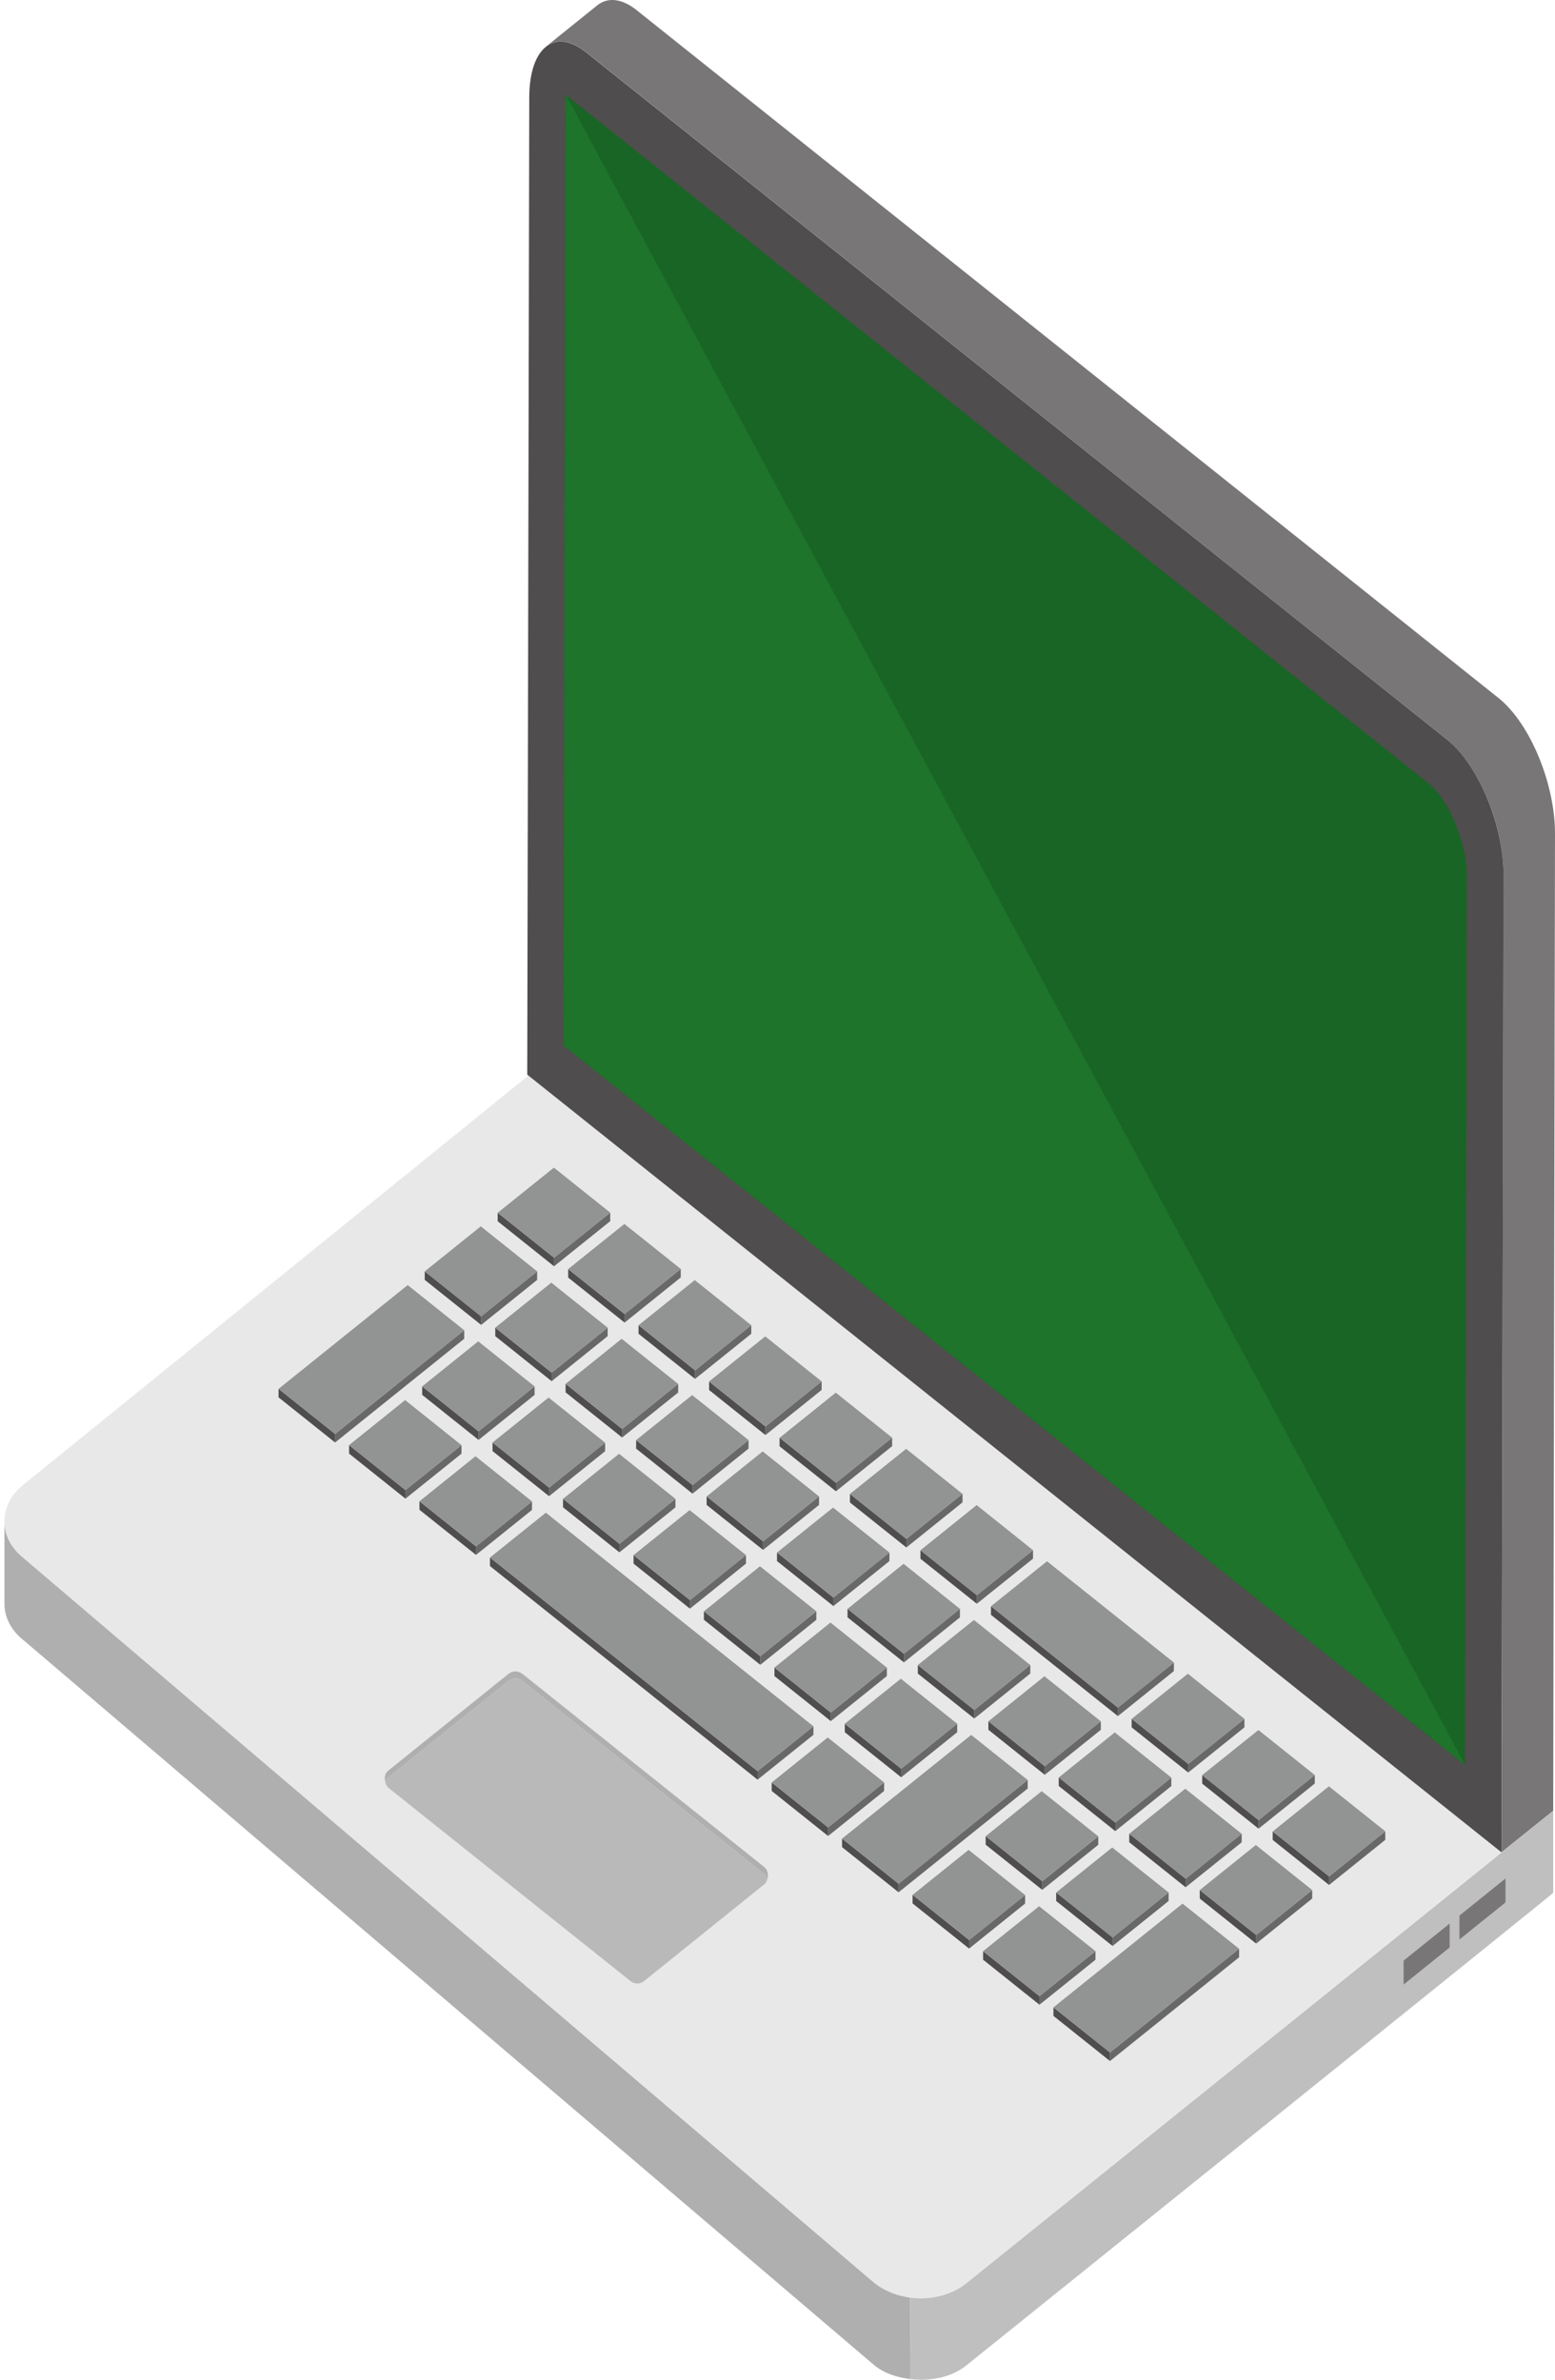 <svg width="281" height="430" viewBox="0 0 281 430" fill="none" xmlns="http://www.w3.org/2000/svg">
<path d="M280.667 327.169V342.031C280.283 342.473 174.637 427.398 174.637 427.398C171.885 429.609 168.046 430.317 164.462 429.875L164.526 415.101C168.11 415.632 171.885 414.747 174.637 412.536C174.637 412.536 280.283 327.611 280.667 327.169Z" fill="#BFBFBF"/>
<path d="M272.054 339.431V343.748L263.736 350.444V346.127L272.054 339.431ZM261.963 347.569V351.886L253.645 358.583V354.266L261.963 347.569Z" fill="#787677"/>
<path d="M4.239 281.452L158.038 412.519C159.862 413.961 162.152 414.668 164.501 414.969V429.884C162.14 429.583 159.849 428.875 158.038 427.416L4.239 296.358C1.923 294.527 0.803 292.147 0.803 289.776V274.87C0.803 277.25 1.923 279.629 4.239 281.452Z" fill="#B0AFB0"/>
<path d="M275.267 318.217C279.874 321.888 279.893 327.824 275.324 331.486L174.624 412.519C170.055 416.199 162.645 416.199 158.051 412.519L4.226 281.514C-0.33 277.878 -0.355 271.942 4.22 268.271L98.88 191.6C103.455 187.928 110.858 187.928 115.421 191.564L275.267 318.217Z" fill="#E8E8E8"/>
<path d="M98.643 8.437C100.499 6.968 103.077 7.154 105.918 9.436L261.496 133.638C267.185 138.212 271.747 149.093 271.677 158.143L271.35 334.671L280.674 327.169L281 150.641C281 141.591 276.508 130.719 270.819 126.146L115.178 1.943C112.401 -0.339 109.822 -0.525 107.966 0.935L98.643 8.437Z" fill="#787677"/>
<path d="M261.509 133.656C267.165 138.168 271.715 149.12 271.696 158.108L271.331 334.698L95.277 194.174L95.642 17.584C95.661 8.596 100.236 4.934 105.893 9.445L261.509 133.656Z" fill="#4F4D4D"/>
<path d="M265.079 158.08C265.092 152.33 261.816 144.457 258.207 141.573L102.252 17.114L101.887 188.91L264.74 318.888L265.079 158.08Z" fill="#1D742A"/>
<path d="M265.079 158.08C265.092 152.33 261.816 144.457 258.207 141.573L102.252 17.114C102.252 17.265 264.747 318.888 264.747 318.888L265.079 158.08Z" fill="#196525"/>
<path d="M110.276 219.111V220.651L100.121 228.807V227.268L110.276 219.111Z" fill="#686868"/>
<path d="M100.127 227.268V228.807L89.934 220.669V219.138L100.127 227.268Z" fill="#4F4D4D"/>
<path d="M110.276 219.111L100.127 227.267L89.934 219.138L100.089 210.981L110.276 219.111Z" fill="#929393"/>
<path d="M123.016 229.285V230.824L112.868 238.98V237.441L123.016 229.285Z" fill="#686868"/>
<path d="M112.868 237.441V238.98L102.674 230.841V229.311L112.868 237.441Z" fill="#4F4D4D"/>
<path d="M123.016 229.285L112.868 237.441L102.681 229.302L112.829 221.155L123.016 229.285Z" fill="#929393"/>
<path d="M135.763 239.458V240.998L125.608 249.154V247.615L135.763 239.458Z" fill="#686868"/>
<path d="M125.608 247.615V249.154L115.389 240.998V239.458L125.608 247.615Z" fill="#4F4D4D"/>
<path d="M135.763 239.459L125.608 247.615L115.395 239.459L125.544 231.302L135.763 239.459Z" fill="#929393"/>
<path d="M148.478 249.604V251.144L138.323 259.3V257.761L148.478 249.604Z" fill="#686868"/>
<path d="M138.323 257.761V259.3L128.136 251.162V249.631L138.323 257.761Z" fill="#4F4D4D"/>
<path d="M148.478 249.604L138.323 257.76L128.136 249.622L138.284 241.474L148.478 249.604Z" fill="#929393"/>
<path d="M161.218 259.778V261.308L151.063 269.465V267.934L161.218 259.778Z" fill="#686868"/>
<path d="M151.069 267.934V269.464L140.876 261.335V259.795L151.069 267.934Z" fill="#4F4D4D"/>
<path d="M161.218 259.777L151.069 267.934L140.882 259.795L151.031 251.639L161.218 259.777Z" fill="#929393"/>
<path d="M173.933 269.924V271.464L163.778 279.62V278.081L173.933 269.924Z" fill="#686868"/>
<path d="M163.784 278.072V279.611L153.591 271.482V269.942L163.784 278.072Z" fill="#4F4D4D"/>
<path d="M173.933 269.925L163.784 278.081L153.591 269.942L163.746 261.795L173.933 269.925Z" fill="#929393"/>
<path d="M186.673 280.098V281.629L176.518 289.785V288.246L186.673 280.098Z" fill="#686868"/>
<path d="M176.524 288.246V289.785L166.331 281.647V280.116L176.524 288.246Z" fill="#4F4D4D"/>
<path d="M186.673 280.098L176.524 288.245L166.337 280.115L176.486 271.959L186.673 280.098Z" fill="#929393"/>
<path d="M212.135 300.408L212.128 301.947L202.005 310.086V308.547L212.135 300.408Z" fill="#686868"/>
<path d="M202.011 308.547V310.078L179.071 291.783L179.078 290.244L202.011 308.547Z" fill="#4F4D4D"/>
<path d="M212.135 300.409L202.011 308.548L179.078 290.236L189.201 282.106L212.135 300.409Z" fill="#929393"/>
<path d="M224.875 310.582V312.121L214.72 320.278V318.738L224.875 310.582Z" fill="#686868"/>
<path d="M214.726 318.738V320.278L204.501 312.121V310.582L214.726 318.738Z" fill="#4F4D4D"/>
<path d="M224.875 310.583L214.726 318.739L204.507 310.583L214.656 302.426L224.875 310.583Z" fill="#929393"/>
<path d="M237.59 320.729V322.268L227.434 330.425V328.885L237.59 320.729Z" fill="#686868"/>
<path d="M227.434 328.885V330.424L217.247 322.286V320.755L227.434 328.885Z" fill="#4F4D4D"/>
<path d="M237.59 320.729L227.434 328.885L217.247 320.747L227.402 312.599L237.59 320.729Z" fill="#929393"/>
<path d="M250.33 330.902V332.442L240.175 340.598V339.059L250.33 330.902Z" fill="#686868"/>
<path d="M240.181 339.058V340.598L229.988 332.459V330.929L240.181 339.058Z" fill="#4F4D4D"/>
<path d="M250.33 330.902L240.181 339.059L229.994 330.92L240.143 322.772L250.33 330.902Z" fill="#929393"/>
<path d="M97.069 229.728V231.267L86.946 239.397V237.857L97.069 229.728Z" fill="#686868"/>
<path d="M86.946 237.857V239.397L76.752 231.258V229.728L86.946 237.857Z" fill="#4F4D4D"/>
<path d="M97.069 229.726L86.946 237.865L76.758 229.726L86.882 221.588L97.069 229.726Z" fill="#929393"/>
<path d="M109.809 239.9V241.431L99.686 249.569V248.03L109.809 239.9Z" fill="#686868"/>
<path d="M99.692 248.03L99.686 249.569L89.499 241.431V239.9L99.692 248.03Z" fill="#4F4D4D"/>
<path d="M109.809 239.9L99.686 248.03L89.499 239.891L99.622 231.762L109.809 239.9Z" fill="#929393"/>
<path d="M122.556 250.064V251.604L112.426 259.742V258.203L122.556 250.064Z" fill="#686868"/>
<path d="M112.426 258.204V259.743L102.207 251.587L102.213 250.048L112.426 258.204Z" fill="#4F4D4D"/>
<path d="M122.556 250.065L112.433 258.204L102.214 250.047L112.337 241.909L122.556 250.065Z" fill="#929393"/>
<path d="M135.27 260.212L135.264 261.751L125.141 269.89V268.351L135.27 260.212Z" fill="#686868"/>
<path d="M125.147 268.341V269.889L114.954 261.751V260.22L125.147 268.341Z" fill="#4F4D4D"/>
<path d="M135.271 260.211L125.147 268.35L114.954 260.211L125.077 252.082L135.271 260.211Z" fill="#929393"/>
<path d="M148.004 270.385V271.924L137.888 280.063V278.523L148.004 270.385Z" fill="#686868"/>
<path d="M137.888 278.515V280.054L127.694 271.924V270.385L137.888 278.515Z" fill="#4F4D4D"/>
<path d="M148.004 270.385L137.888 278.523L127.701 270.385L137.824 262.255L148.004 270.385Z" fill="#929393"/>
<path d="M160.725 280.531V282.07L150.596 290.209V288.669L160.725 280.531Z" fill="#686868"/>
<path d="M150.602 288.669V290.2L140.409 282.07V280.531L150.602 288.669Z" fill="#4F4D4D"/>
<path d="M160.725 280.531L150.602 288.67L140.415 280.531L150.538 272.401L160.725 280.531Z" fill="#929393"/>
<path d="M173.472 290.705L173.466 292.244L163.343 300.382V298.834L173.472 290.705Z" fill="#686868"/>
<path d="M163.343 298.834V300.374L153.156 292.235V290.705L163.343 298.834Z" fill="#4F4D4D"/>
<path d="M173.472 290.705L163.343 298.843L153.156 290.705L163.279 282.566L173.472 290.705Z" fill="#929393"/>
<path d="M186.18 300.852V302.391L176.057 310.529V308.981L186.18 300.852Z" fill="#686868"/>
<path d="M176.057 308.981V310.52L165.857 302.399V300.86L176.057 308.981Z" fill="#4F4D4D"/>
<path d="M186.18 300.852L176.057 308.99L165.87 300.852L175.993 292.713L186.18 300.852Z" fill="#929393"/>
<path d="M198.921 311.024V312.564L188.798 320.693V319.154L198.921 311.024Z" fill="#686868"/>
<path d="M188.804 319.154L188.798 320.693L178.61 312.555V311.024L188.804 319.154Z" fill="#4F4D4D"/>
<path d="M198.921 311.024L188.798 319.163L178.61 311.024L188.734 302.886L198.921 311.024Z" fill="#929393"/>
<path d="M211.667 321.197V322.728L201.538 330.866V329.327L211.667 321.197Z" fill="#686868"/>
<path d="M201.544 329.327V330.866L191.325 322.71V321.171L201.544 329.327Z" fill="#4F4D4D"/>
<path d="M211.667 321.198L201.544 329.328L191.325 321.172L201.448 313.033L211.667 321.198Z" fill="#929393"/>
<path d="M224.382 331.344V332.883L214.253 341.013V339.474L224.382 331.344Z" fill="#686868"/>
<path d="M214.259 339.474V341.013L204.065 332.875V331.344L214.259 339.474Z" fill="#4F4D4D"/>
<path d="M224.382 331.344L214.259 339.483L204.065 331.344L214.189 323.206L224.382 331.344Z" fill="#929393"/>
<path d="M237.122 341.509V343.048L226.999 351.187V349.647L237.122 341.509Z" fill="#686868"/>
<path d="M226.999 349.639V351.187L216.806 343.048V341.518L226.999 349.639Z" fill="#4F4D4D"/>
<path d="M237.122 341.509L226.999 349.647L216.812 341.509L226.935 333.379L237.122 341.509Z" fill="#929393"/>
<path d="M83.887 240.361V241.9L60.556 260.645V259.106L83.887 240.361Z" fill="#686868"/>
<path d="M60.556 259.106V260.645L50.337 252.489V250.95L60.556 259.106Z" fill="#4F4D4D"/>
<path d="M83.887 240.36L60.556 259.105L50.344 250.949L73.674 232.204L83.887 240.36Z" fill="#929393"/>
<path d="M96.602 250.507V252.046L86.478 260.185V258.637L96.602 250.507Z" fill="#686868"/>
<path d="M86.478 258.637V260.176L76.291 252.037V250.507L86.478 258.637Z" fill="#4F4D4D"/>
<path d="M96.602 250.507L86.478 258.645L76.291 250.507L86.415 242.368L96.602 250.507Z" fill="#929393"/>
<path d="M109.348 260.68V262.219L99.219 270.349V268.81L109.348 260.68Z" fill="#686868"/>
<path d="M99.225 268.81V270.349L89.006 262.193V260.654L99.225 268.81Z" fill="#4F4D4D"/>
<path d="M109.348 260.681L99.225 268.819L89.006 260.654L99.129 252.524L109.348 260.681Z" fill="#929393"/>
<path d="M122.057 270.827V272.366L111.933 280.496V278.957L122.057 270.827Z" fill="#686868"/>
<path d="M111.94 278.957V280.496L101.746 272.358V270.827L111.94 278.957Z" fill="#4F4D4D"/>
<path d="M122.057 270.827L111.94 278.965L101.746 270.827L111.869 262.688L122.057 270.827Z" fill="#929393"/>
<path d="M134.803 280.991V282.53L124.68 290.669V289.13L134.803 280.991Z" fill="#686868"/>
<path d="M124.68 289.13V290.67L114.487 282.531V281L124.68 289.13Z" fill="#4F4D4D"/>
<path d="M134.803 280.991L124.68 289.13L114.493 280.991L124.616 272.861L134.803 280.991Z" fill="#929393"/>
<path d="M147.518 291.146V292.686L137.395 300.815V299.276L147.518 291.146Z" fill="#686868"/>
<path d="M137.395 299.276V300.815L127.201 292.677V291.146L137.395 299.276Z" fill="#4F4D4D"/>
<path d="M147.518 291.147L137.395 299.286L127.208 291.147L137.331 283.009L147.518 291.147Z" fill="#929393"/>
<path d="M160.258 301.319V302.85L150.135 310.988V309.449L160.258 301.319Z" fill="#686868"/>
<path d="M150.135 309.449V310.988L139.948 302.85V301.311L150.135 309.449Z" fill="#4F4D4D"/>
<path d="M160.258 301.32L150.135 309.449L139.948 301.311L150.071 293.181L160.258 301.32Z" fill="#929393"/>
<path d="M172.973 311.467V312.998L162.85 321.136V319.597L172.973 311.467Z" fill="#686868"/>
<path d="M162.85 319.597V321.136L152.663 312.998V311.467L162.85 319.597Z" fill="#4F4D4D"/>
<path d="M172.973 311.467L162.85 319.597L152.663 311.458L162.786 303.329L172.973 311.467Z" fill="#929393"/>
<path d="M83.394 261.123V262.662L73.271 270.792V269.253L83.394 261.123Z" fill="#686868"/>
<path d="M73.271 269.253V270.792L63.084 262.653V261.123L73.271 269.253Z" fill="#4F4D4D"/>
<path d="M83.394 261.123L73.271 269.253L63.084 261.114L73.207 252.984L83.394 261.123Z" fill="#929393"/>
<path d="M96.135 271.287V272.826L86.011 280.964V279.425L96.135 271.287Z" fill="#686868"/>
<path d="M86.018 279.426V280.956L75.799 272.8V271.27L86.018 279.426Z" fill="#4F4D4D"/>
<path d="M96.135 271.287L86.018 279.425L75.799 271.269L85.922 263.13L96.135 271.287Z" fill="#929393"/>
<path d="M146.993 311.927V313.467L136.896 321.57V320.039L146.993 311.927Z" fill="#686868"/>
<path d="M136.902 320.039V321.57L88.539 282.973V281.434L136.902 320.039Z" fill="#4F4D4D"/>
<path d="M146.993 311.926L136.902 320.038L88.539 281.433L98.636 273.33L146.993 311.926Z" fill="#929393"/>
<path d="M159.766 322.074V323.613L149.642 331.752V330.203L159.766 322.074Z" fill="#686868"/>
<path d="M149.642 330.203V331.743L139.449 323.604V322.074L149.642 330.203Z" fill="#4F4D4D"/>
<path d="M159.766 322.074L149.642 330.212L139.455 322.074L149.579 313.944L159.766 322.074Z" fill="#929393"/>
<path d="M185.713 321.631V323.17L162.383 341.915V340.376L185.713 321.631Z" fill="#686868"/>
<path d="M162.389 340.377L162.383 341.916L152.164 333.759V332.22L162.389 340.377Z" fill="#4F4D4D"/>
<path d="M185.713 321.631L162.389 340.386L152.17 332.22L175.501 313.484L185.713 321.631Z" fill="#929393"/>
<path d="M198.46 331.804V333.343L188.337 341.482V339.934L198.46 331.804Z" fill="#686868"/>
<path d="M188.337 339.935V341.474L178.118 333.318V331.778L188.337 339.935Z" fill="#4F4D4D"/>
<path d="M198.46 331.805L188.337 339.944L178.118 331.788L188.241 323.649L198.46 331.805Z" fill="#929393"/>
<path d="M211.175 341.952V343.491L201.045 351.63V350.09L211.175 341.952Z" fill="#686868"/>
<path d="M201.052 350.081V351.621L190.858 343.491V341.952L201.052 350.081Z" fill="#4F4D4D"/>
<path d="M211.175 341.952L201.052 350.09L190.864 341.952L200.981 333.822L211.175 341.952Z" fill="#929393"/>
<path d="M185.246 342.42V343.95L175.123 352.089V350.55L185.246 342.42Z" fill="#686868"/>
<path d="M175.129 350.55V352.089L164.91 343.933V342.385L175.129 350.55Z" fill="#4F4D4D"/>
<path d="M185.246 342.42L175.129 350.549L164.91 342.393L175.033 334.254L185.246 342.42Z" fill="#929393"/>
<path d="M197.961 352.558V354.106L187.838 362.236V360.697L197.961 352.558Z" fill="#686868"/>
<path d="M187.844 360.697V362.236L177.651 354.097V352.567L187.844 360.697Z" fill="#4F4D4D"/>
<path d="M197.961 352.558L187.844 360.697L177.657 352.558L187.774 344.438L197.961 352.558Z" fill="#929393"/>
<path d="M223.915 352.124V353.663L200.584 372.409V370.869L223.915 352.124Z" fill="#686868"/>
<path d="M200.584 370.87V372.409L190.365 364.253V362.714L200.584 370.87Z" fill="#4F4D4D"/>
<path d="M223.915 352.124L200.584 370.869L190.365 362.713L213.696 343.968L223.915 352.124Z" fill="#929393"/>
<path d="M70.136 319.96L91.879 302.453C92.268 302.159 92.703 302.004 93.146 302.004C93.589 302.004 94.025 302.159 94.413 302.453L138.137 337.378C138.751 337.891 138.937 338.829 138.63 339.599C138.608 339.399 138.552 339.21 138.466 339.046C138.381 338.883 138.268 338.751 138.137 338.661L94.413 303.736C94.025 303.441 93.589 303.287 93.146 303.287C92.703 303.287 92.268 303.441 91.879 303.736L70.142 321.163C69.886 321.322 69.771 321.587 69.643 321.924C69.4 321.242 69.579 320.384 70.136 319.96Z" fill="#B0AFB0"/>
<path d="M91.879 303.735C92.268 303.441 92.703 303.287 93.146 303.287C93.589 303.287 94.025 303.441 94.413 303.735L138.137 338.66C138.444 338.917 138.566 339.173 138.63 339.598C138.595 339.78 138.533 339.951 138.449 340.099C138.364 340.246 138.258 340.368 138.137 340.456L116.394 357.954C116.017 358.25 115.592 358.405 115.159 358.405C114.726 358.405 114.3 358.25 113.924 357.954L70.193 323.038C69.886 322.772 69.636 322.348 69.636 321.923C69.764 321.587 69.886 321.322 70.129 321.153L91.879 303.735Z" fill="#B9B9BA"/>
</svg>
